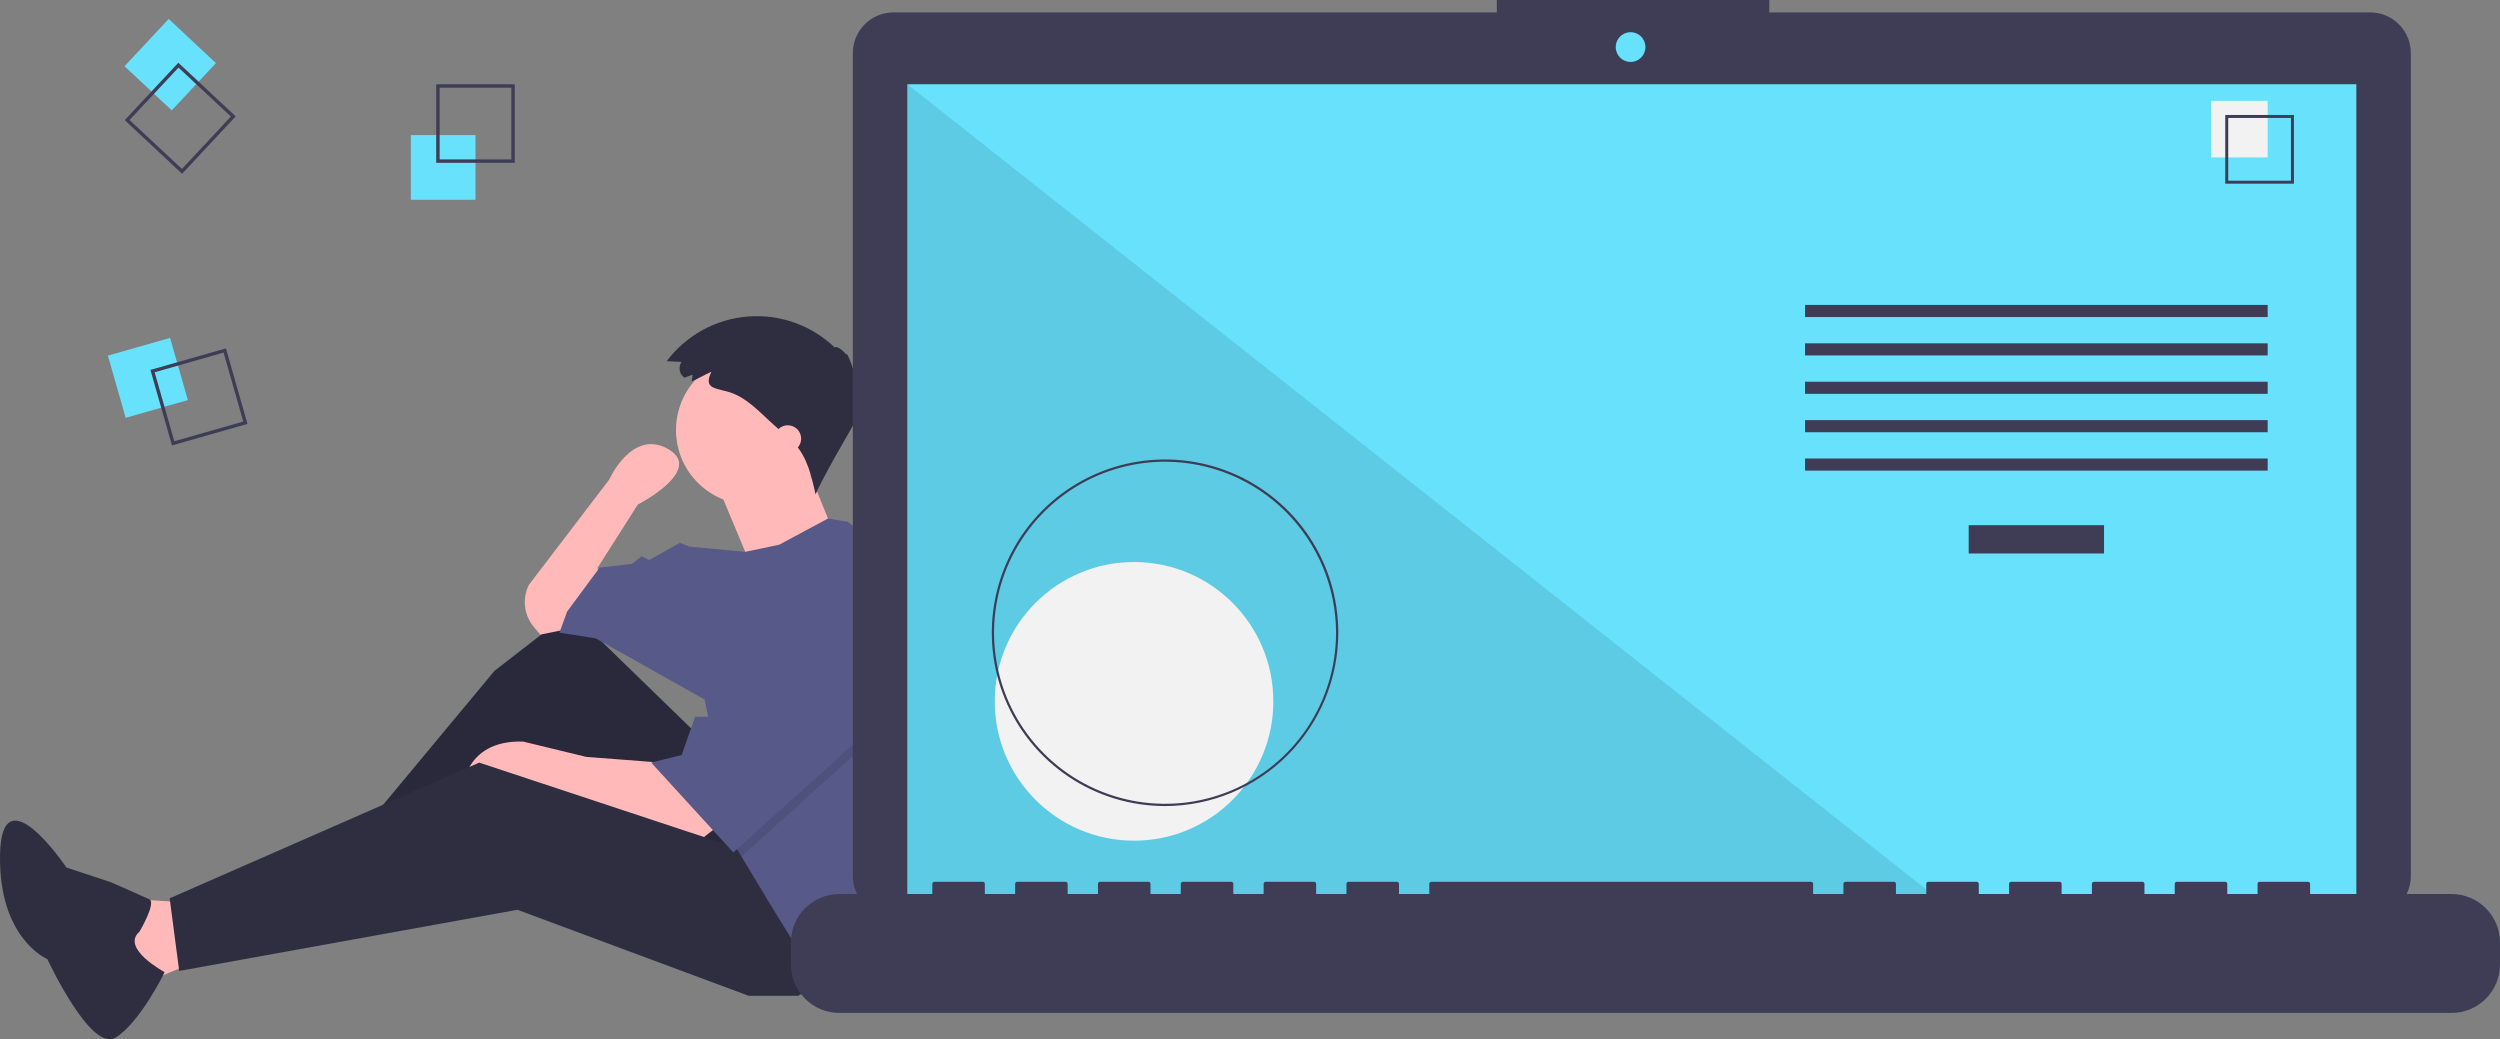 <svg width="712" height="296" viewBox="0 0 712 296" fill="none" xmlns="http://www.w3.org/2000/svg">
<rect x="0" y="0" width="712" height="296" fill="#808080" stroke="none"/>
<g id="About-svg" clip-path="url(#clip0)">
<path id="Vector" d="M51.037 256.927L34.712 255.838L40.154 280.333L58.656 272.712L51.037 256.927Z" fill="#FFB9B9"/>
<path id="Vector_2" d="M200.687 211.203L162.594 174.189L140.827 191.063L97.837 242.774L102.734 250.395L154.975 215.013L190.347 261.281L224.086 244.407L200.687 211.203Z" fill="#2F2E41"/>
<path id="Vector_3" opacity="0.1" d="M200.687 211.203L162.594 174.189L140.827 191.063L97.837 242.774L102.734 250.395L154.975 215.013L190.347 261.281L224.086 244.407L200.687 211.203Z" fill="black"/>
<path id="Vector_4" d="M203.952 235.698L199.054 239.508L159.329 225.9L150.078 222.09L131.576 225.9C131.576 225.9 131.576 210.659 148.99 211.203L166.948 215.558L188.171 217.191L203.952 235.698Z" fill="#FFB9B9"/>
<path id="Vector_5" d="M239.324 275.978L227.352 283.599H213.203L147.357 259.104L51.037 276.523L48.316 255.838L136.474 217.191L213.747 242.774L239.324 275.978Z" fill="#2F2E41"/>
<g id="arm-svg">
<path id="Vector_6" d="M162.05 179.088L153.887 180.721L152.109 178.645C150.7 177.002 149.808 174.979 149.544 172.831C149.279 170.683 149.655 168.504 150.622 166.568L173.478 136.63C173.478 136.63 180.008 121.933 190.347 127.921C200.687 133.909 181.641 143.707 181.641 143.707L170.213 161.669L171.301 170.923L162.05 179.088Z" fill="#FFB9B9"/>
</g>
<path id="Vector_7" d="M204.224 137.991L214.019 161.397L237.419 151.599C237.419 151.599 229.801 133.092 229.801 132.548C229.801 132.004 204.224 137.991 204.224 137.991Z" fill="#FFB9B9"/>
<path id="Vector_8" d="M268.66 207.235C268.66 220.047 266.642 232.779 262.68 244.962L261.091 249.85L253.472 284.687L245.31 286.865L239.324 279.244L227.352 270.535L218.645 256.382L211.179 243.939L208.85 240.053L200.687 199.228L169.669 181.809L159.329 180.177L161.506 174.189L170.757 161.669L180.008 160.581L182.729 158.403L184.906 159.492L193.613 154.593L196.333 155.682L212.245 157.162L221.91 155.137L235.808 147.675L241.5 148.606L261.091 164.935C266.099 178.475 268.662 192.798 268.66 207.235Z" fill="#575A89"/>
<path id="Vector_9" d="M39.723 265.355C39.723 265.355 44.597 257.092 42.538 256.128C40.48 255.163 31.737 251.317 31.737 251.317L18.915 247.067C18.915 247.067 0.415 219.564 0.009 243.481C-0.397 267.398 13.479 273.147 13.479 273.147C13.479 273.147 25.856 299.789 32.867 295.541C39.877 291.293 46.892 276.871 46.892 276.871C46.892 276.871 34.25 270.073 39.723 265.355Z" fill="#2F2E41"/>
<path id="Vector_10" opacity="0.1" d="M262.723 202.494L242.044 216.102L211.179 243.939L208.85 240.052L202.319 207.393H203.952L220.822 176.367L262.723 202.494Z" fill="black"/>
<path id="Vector_11" d="M220.822 173.1L203.952 204.127H197.966L194.157 215.013L185.45 217.191L208.85 242.774L242.044 212.836L262.723 199.228L220.822 173.1Z" fill="#575A89"/>
<g id="head-svg">
<path id="Vector_12" d="M213.747 143.707C225.468 143.707 234.97 134.202 234.97 122.478C234.97 110.753 225.468 101.249 213.747 101.249C202.026 101.249 192.524 110.753 192.524 122.478C192.524 134.202 202.026 143.707 213.747 143.707Z" fill="#FFB9B9"/>
<path id="Vector_13" d="M197.24 106.693L194.941 107.578C194.587 107.339 194.285 107.031 194.051 106.673C193.818 106.315 193.658 105.914 193.582 105.494C193.506 105.074 193.514 104.642 193.606 104.225C193.699 103.808 193.873 103.413 194.12 103.065L189.871 102.866C192.598 99.232 196.067 96.219 200.046 94.026C204.025 91.833 208.424 90.51 212.952 90.145C217.481 89.78 222.035 90.381 226.314 91.908C230.593 93.435 234.499 95.854 237.773 99.004C237.967 98.337 240.076 99.634 240.937 100.949C241.226 99.864 243.203 105.107 243.903 108.813C244.227 107.579 245.472 109.571 244.381 111.482C245.072 111.381 245.384 113.15 244.849 114.135C245.605 113.78 245.478 115.891 244.658 117.302C245.737 117.206 236.149 132.09 232.268 140.788C231.14 135.608 229.873 130.153 226.239 126.294C225.621 125.638 224.944 125.041 224.269 124.445L220.616 121.219C216.368 117.469 212.504 112.84 206.845 111.438C202.956 110.475 200.497 110.257 202.617 105.874C200.702 106.673 198.914 107.862 196.982 108.604C197.008 107.991 197.278 107.306 197.24 106.693Z" fill="#2F2E41"/>
</g>
<path id="Vector_14" d="M224.359 128.738C226.463 128.738 228.168 127.032 228.168 124.927C228.168 122.823 226.463 121.117 224.359 121.117C222.255 121.117 220.549 122.823 220.549 124.927C220.549 127.032 222.255 128.738 224.359 128.738Z" fill="#FFB9B9"/>
<g id="third-sqr">
<g id="or-sqr">
<path id="Vector_15" d="M135.418 38.475H117V56.898H135.418V38.475Z" fill="#68E1FD"/>
</g>
<path id="Vector_16" d="M146.6 46.37H124.236V24H146.6V46.37ZM125.208 45.398H145.627V24.973H125.208V45.398Z" fill="#3F3D56"/>
</g>
<g id="first-sqr">
<g id="or-sqr_2">
<path id="Vector_17" d="M53.499 113.941L48.442 96.226L30.732 101.285L35.789 118.999L53.499 113.941Z" fill="#68E1FD"/>
</g>
<path id="Vector_18" d="M48.98 126.864L42.839 105.353L64.344 99.211L70.484 120.722L48.98 126.864ZM44.041 106.022L49.648 125.662L69.282 120.053L63.676 100.413L44.041 106.022Z" fill="#3F3D56"/>
</g>
<g id="second-sqr">
<g id="or-sqr_3">
<path id="Vector_19" d="M48.922 31.435L61.498 17.975L48.042 5.396L35.466 18.856L48.922 31.435Z" fill="#68E1FD"/>
</g>
<path id="Vector_20" d="M35.52 34.216L50.791 17.872L67.13 33.146L51.86 49.49L35.52 34.216ZM50.837 19.247L36.895 34.169L51.813 48.116L65.756 33.193L50.837 19.247Z" fill="#3F3D56"/>
</g>
<path id="Vector_21" d="M675.028 3.528H503.896V0H426.297V3.528H254.459C252.939 3.528 251.434 3.828 250.029 4.41C248.625 4.991 247.349 5.844 246.274 6.92C245.199 7.995 244.346 9.271 243.765 10.676C243.183 12.081 242.883 13.586 242.883 15.107V249.504C242.883 251.024 243.183 252.53 243.765 253.935C244.346 255.34 245.199 256.616 246.274 257.691C247.349 258.767 248.625 259.619 250.029 260.201C251.434 260.783 252.939 261.083 254.459 261.083H675.028C678.099 261.083 681.043 259.863 683.214 257.691C685.385 255.52 686.604 252.575 686.604 249.504V15.107C686.604 13.586 686.305 12.081 685.723 10.676C685.141 9.271 684.289 7.995 683.214 6.92C682.139 5.844 680.863 4.991 679.458 4.41C678.054 3.828 676.549 3.528 675.028 3.528Z" fill="#3F3D56"/>
<path id="Vector_22" d="M671.085 23.991H258.403V256.849H671.085V23.991Z" fill="#68E1FD"/>
<path id="Vector_23" d="M464.391 17.641C466.729 17.641 468.624 15.745 468.624 13.407C468.624 11.069 466.729 9.173 464.391 9.173C462.053 9.173 460.158 11.069 460.158 13.407C460.158 15.745 462.053 17.641 464.391 17.641Z" fill="#68E1FD"/>
<g id="backgr-1">
<path id="Vector_24" opacity="0.1" d="M553.065 256.849H258.403V23.991L553.065 256.849Z" fill="black"/>
</g>
<g id="circle">
<path id="Vector_25" d="M322.975 239.424C344.883 239.424 362.644 221.659 362.644 199.745C362.644 177.831 344.883 160.066 322.975 160.066C301.067 160.066 283.307 177.831 283.307 199.745C283.307 221.659 301.067 239.424 322.975 239.424Z" fill="#F2F2F2"/>
</g>
<path id="Vector_26" d="M331.806 229.568C322.047 229.568 312.507 226.673 304.392 221.25C296.278 215.826 289.953 208.118 286.219 199.099C282.484 190.08 281.507 180.156 283.411 170.582C285.315 161.008 290.014 152.213 296.915 145.311C303.816 138.408 312.608 133.707 322.179 131.803C331.751 129.898 341.673 130.876 350.689 134.611C359.705 138.347 367.412 144.673 372.833 152.79C378.255 160.907 381.149 170.449 381.149 180.211C381.135 193.297 375.931 205.842 366.681 215.095C357.43 224.348 344.888 229.553 331.806 229.568ZM331.806 131.5C322.174 131.5 312.759 134.356 304.751 139.709C296.742 145.061 290.5 152.669 286.814 161.57C283.129 170.471 282.164 180.265 284.043 189.714C285.922 199.163 290.56 207.843 297.371 214.655C304.182 221.468 312.859 226.107 322.305 227.987C331.752 229.866 341.543 228.902 350.442 225.215C359.34 221.528 366.946 215.284 372.297 207.274C377.648 199.263 380.504 189.845 380.504 180.211C380.49 167.296 375.354 154.915 366.225 145.783C357.095 136.651 344.717 131.514 331.806 131.5Z" fill="#3F3D56"/>
<g id="text-btn">
<path id="Vector_27" d="M599.23 149.573H560.681V157.631H599.23V149.573Z" fill="#3F3D56"/>
</g>
<g id="text-l1">
<path id="Vector_28" d="M645.834 86.842H514.077V90.296H645.834V86.842Z" fill="#3F3D56"/>
</g>
<g id="text-l2">
<path id="Vector_29" d="M645.834 97.777H514.077V101.23H645.834V97.777Z" fill="#3F3D56"/>
</g>
<g id="text-l3">
<path id="vector" d="M645.834 108.712H514.077V112.165H645.834V108.712Z" fill="#3F3D56"/>
</g>
<g id="text-l4">
<path id="Vector_30" d="M645.834 119.647H514.077V123.1H645.834V119.647Z" fill="#3F3D56"/>
</g>
<g id="text-l5">
<path id="Vector_31" d="M645.834 130.581H514.077V134.034H645.834V130.581Z" fill="#3F3D56"/>
</g>
<g id="icon-svg">
<path id="Vector_32" d="M645.834 28.716H629.724V44.83H645.834V28.716Z" fill="#F2F2F2"/>
<path id="Vector_33" d="M653.314 52.312H633.751V32.744H653.314V52.312ZM634.602 51.461H652.463V33.595H634.602V51.461Z" fill="#3F3D56"/>
</g>
<path id="Vector_34" d="M698.191 254.615H657.916V251.713C657.916 251.637 657.902 251.562 657.873 251.492C657.844 251.423 657.801 251.359 657.748 251.306C657.694 251.252 657.631 251.21 657.561 251.181C657.491 251.152 657.417 251.137 657.341 251.137H643.532C643.457 251.137 643.382 251.152 643.312 251.181C643.242 251.21 643.179 251.252 643.126 251.306C643.072 251.359 643.03 251.423 643.001 251.492C642.972 251.562 642.957 251.637 642.957 251.713V254.615H634.327V251.713C634.327 251.637 634.312 251.562 634.283 251.492C634.254 251.423 634.212 251.359 634.158 251.306C634.105 251.252 634.041 251.21 633.972 251.181C633.902 251.152 633.827 251.137 633.751 251.137H619.943C619.867 251.137 619.792 251.152 619.723 251.181C619.653 251.21 619.589 251.252 619.536 251.306C619.483 251.359 619.44 251.423 619.411 251.492C619.382 251.562 619.367 251.637 619.367 251.713V254.615H610.737V251.713C610.737 251.637 610.722 251.562 610.693 251.492C610.664 251.423 610.622 251.359 610.569 251.306C610.515 251.252 610.452 251.21 610.382 251.181C610.312 251.152 610.237 251.137 610.162 251.137H596.353C596.278 251.137 596.203 251.152 596.133 251.181C596.063 251.21 596 251.252 595.946 251.306C595.893 251.359 595.85 251.423 595.822 251.492C595.793 251.562 595.778 251.637 595.778 251.713V254.615H587.147V251.713C587.147 251.637 587.133 251.562 587.104 251.492C587.075 251.423 587.032 251.359 586.979 251.306C586.926 251.252 586.862 251.21 586.792 251.181C586.722 251.152 586.648 251.137 586.572 251.137H572.763C572.688 251.137 572.613 251.152 572.543 251.181C572.473 251.21 572.41 251.252 572.357 251.306C572.303 251.359 572.261 251.423 572.232 251.492C572.203 251.562 572.188 251.637 572.188 251.713V254.615H563.558V251.713C563.558 251.637 563.543 251.562 563.514 251.492C563.485 251.423 563.443 251.359 563.389 251.306C563.336 251.252 563.272 251.21 563.203 251.181C563.133 251.152 563.058 251.137 562.982 251.137H549.174C549.098 251.137 549.023 251.152 548.954 251.181C548.884 251.21 548.82 251.252 548.767 251.306C548.714 251.359 548.671 251.423 548.642 251.492C548.613 251.562 548.598 251.637 548.598 251.713V254.615H539.968V251.713C539.968 251.637 539.953 251.562 539.924 251.492C539.895 251.423 539.853 251.359 539.8 251.306C539.746 251.252 539.683 251.21 539.613 251.181C539.543 251.152 539.468 251.137 539.393 251.137H525.584C525.509 251.137 525.434 251.152 525.364 251.181C525.294 251.21 525.231 251.252 525.177 251.306C525.124 251.359 525.082 251.423 525.053 251.492C525.024 251.562 525.009 251.637 525.009 251.713V254.615H516.378V251.713C516.378 251.637 516.364 251.562 516.335 251.492C516.306 251.423 516.263 251.359 516.21 251.306C516.157 251.252 516.093 251.21 516.023 251.181C515.953 251.152 515.879 251.137 515.803 251.137H407.636C407.56 251.137 407.485 251.152 407.416 251.181C407.346 251.21 407.282 251.252 407.229 251.306C407.176 251.359 407.133 251.423 407.104 251.492C407.075 251.562 407.06 251.637 407.06 251.713V254.615H398.43V251.713C398.43 251.637 398.415 251.562 398.386 251.492C398.357 251.423 398.315 251.359 398.262 251.306C398.208 251.252 398.145 251.21 398.075 251.181C398.005 251.152 397.93 251.137 397.855 251.137H384.046C383.971 251.137 383.896 251.152 383.826 251.181C383.756 251.21 383.693 251.252 383.639 251.306C383.586 251.359 383.544 251.423 383.515 251.492C383.486 251.562 383.471 251.637 383.471 251.713V254.615H374.84V251.713C374.84 251.637 374.826 251.562 374.797 251.492C374.768 251.423 374.725 251.359 374.672 251.306C374.618 251.252 374.555 251.21 374.485 251.181C374.415 251.152 374.341 251.137 374.265 251.137H360.457C360.381 251.137 360.306 251.152 360.236 251.181C360.166 251.21 360.103 251.252 360.05 251.306C359.996 251.359 359.954 251.423 359.925 251.492C359.896 251.562 359.881 251.637 359.881 251.713V254.615H351.251V251.713C351.251 251.637 351.236 251.562 351.207 251.492C351.178 251.423 351.136 251.359 351.082 251.306C351.029 251.252 350.965 251.21 350.896 251.181C350.826 251.152 350.751 251.137 350.675 251.137H336.867C336.791 251.137 336.716 251.152 336.647 251.181C336.577 251.21 336.513 251.252 336.46 251.306C336.407 251.359 336.364 251.423 336.335 251.492C336.306 251.562 336.291 251.637 336.291 251.713V254.615H327.661V251.713C327.661 251.637 327.646 251.562 327.617 251.492C327.588 251.423 327.546 251.359 327.493 251.306C327.439 251.252 327.376 251.21 327.306 251.181C327.236 251.152 327.161 251.137 327.086 251.137H313.277C313.202 251.137 313.127 251.152 313.057 251.181C312.987 251.21 312.924 251.252 312.87 251.306C312.817 251.359 312.774 251.423 312.746 251.492C312.717 251.562 312.702 251.637 312.702 251.713V254.615H304.071V251.713C304.071 251.637 304.057 251.562 304.028 251.492C303.999 251.423 303.956 251.359 303.903 251.306C303.849 251.252 303.786 251.21 303.716 251.181C303.646 251.152 303.572 251.137 303.496 251.137H289.687C289.612 251.137 289.537 251.152 289.467 251.181C289.398 251.21 289.334 251.252 289.281 251.306C289.227 251.359 289.185 251.423 289.156 251.492C289.127 251.562 289.112 251.637 289.112 251.713V254.615H280.482V251.713C280.482 251.637 280.467 251.562 280.438 251.492C280.409 251.423 280.367 251.359 280.313 251.306C280.26 251.252 280.196 251.21 280.127 251.181C280.057 251.152 279.982 251.137 279.906 251.137H266.098C266.022 251.137 265.947 251.152 265.878 251.181C265.808 251.21 265.744 251.252 265.691 251.306C265.638 251.359 265.595 251.423 265.566 251.492C265.537 251.562 265.522 251.637 265.522 251.713V254.615H239.056C235.394 254.615 231.881 256.07 229.292 258.661C226.702 261.251 225.247 264.764 225.247 268.428V274.673C225.247 278.336 226.702 281.85 229.292 284.44C231.881 287.03 235.394 288.485 239.056 288.485H698.191C701.854 288.485 705.366 287.03 707.956 284.44C710.545 281.85 712 278.336 712 274.673V268.428C712 264.764 710.545 261.251 707.956 258.661C705.366 256.07 701.854 254.615 698.191 254.615Z" fill="#3F3D56"/>
</g>
<defs>
<clipPath id="clip0">
<rect width="712" height="296" fill="white"/>
</clipPath>
</defs>
</svg>
